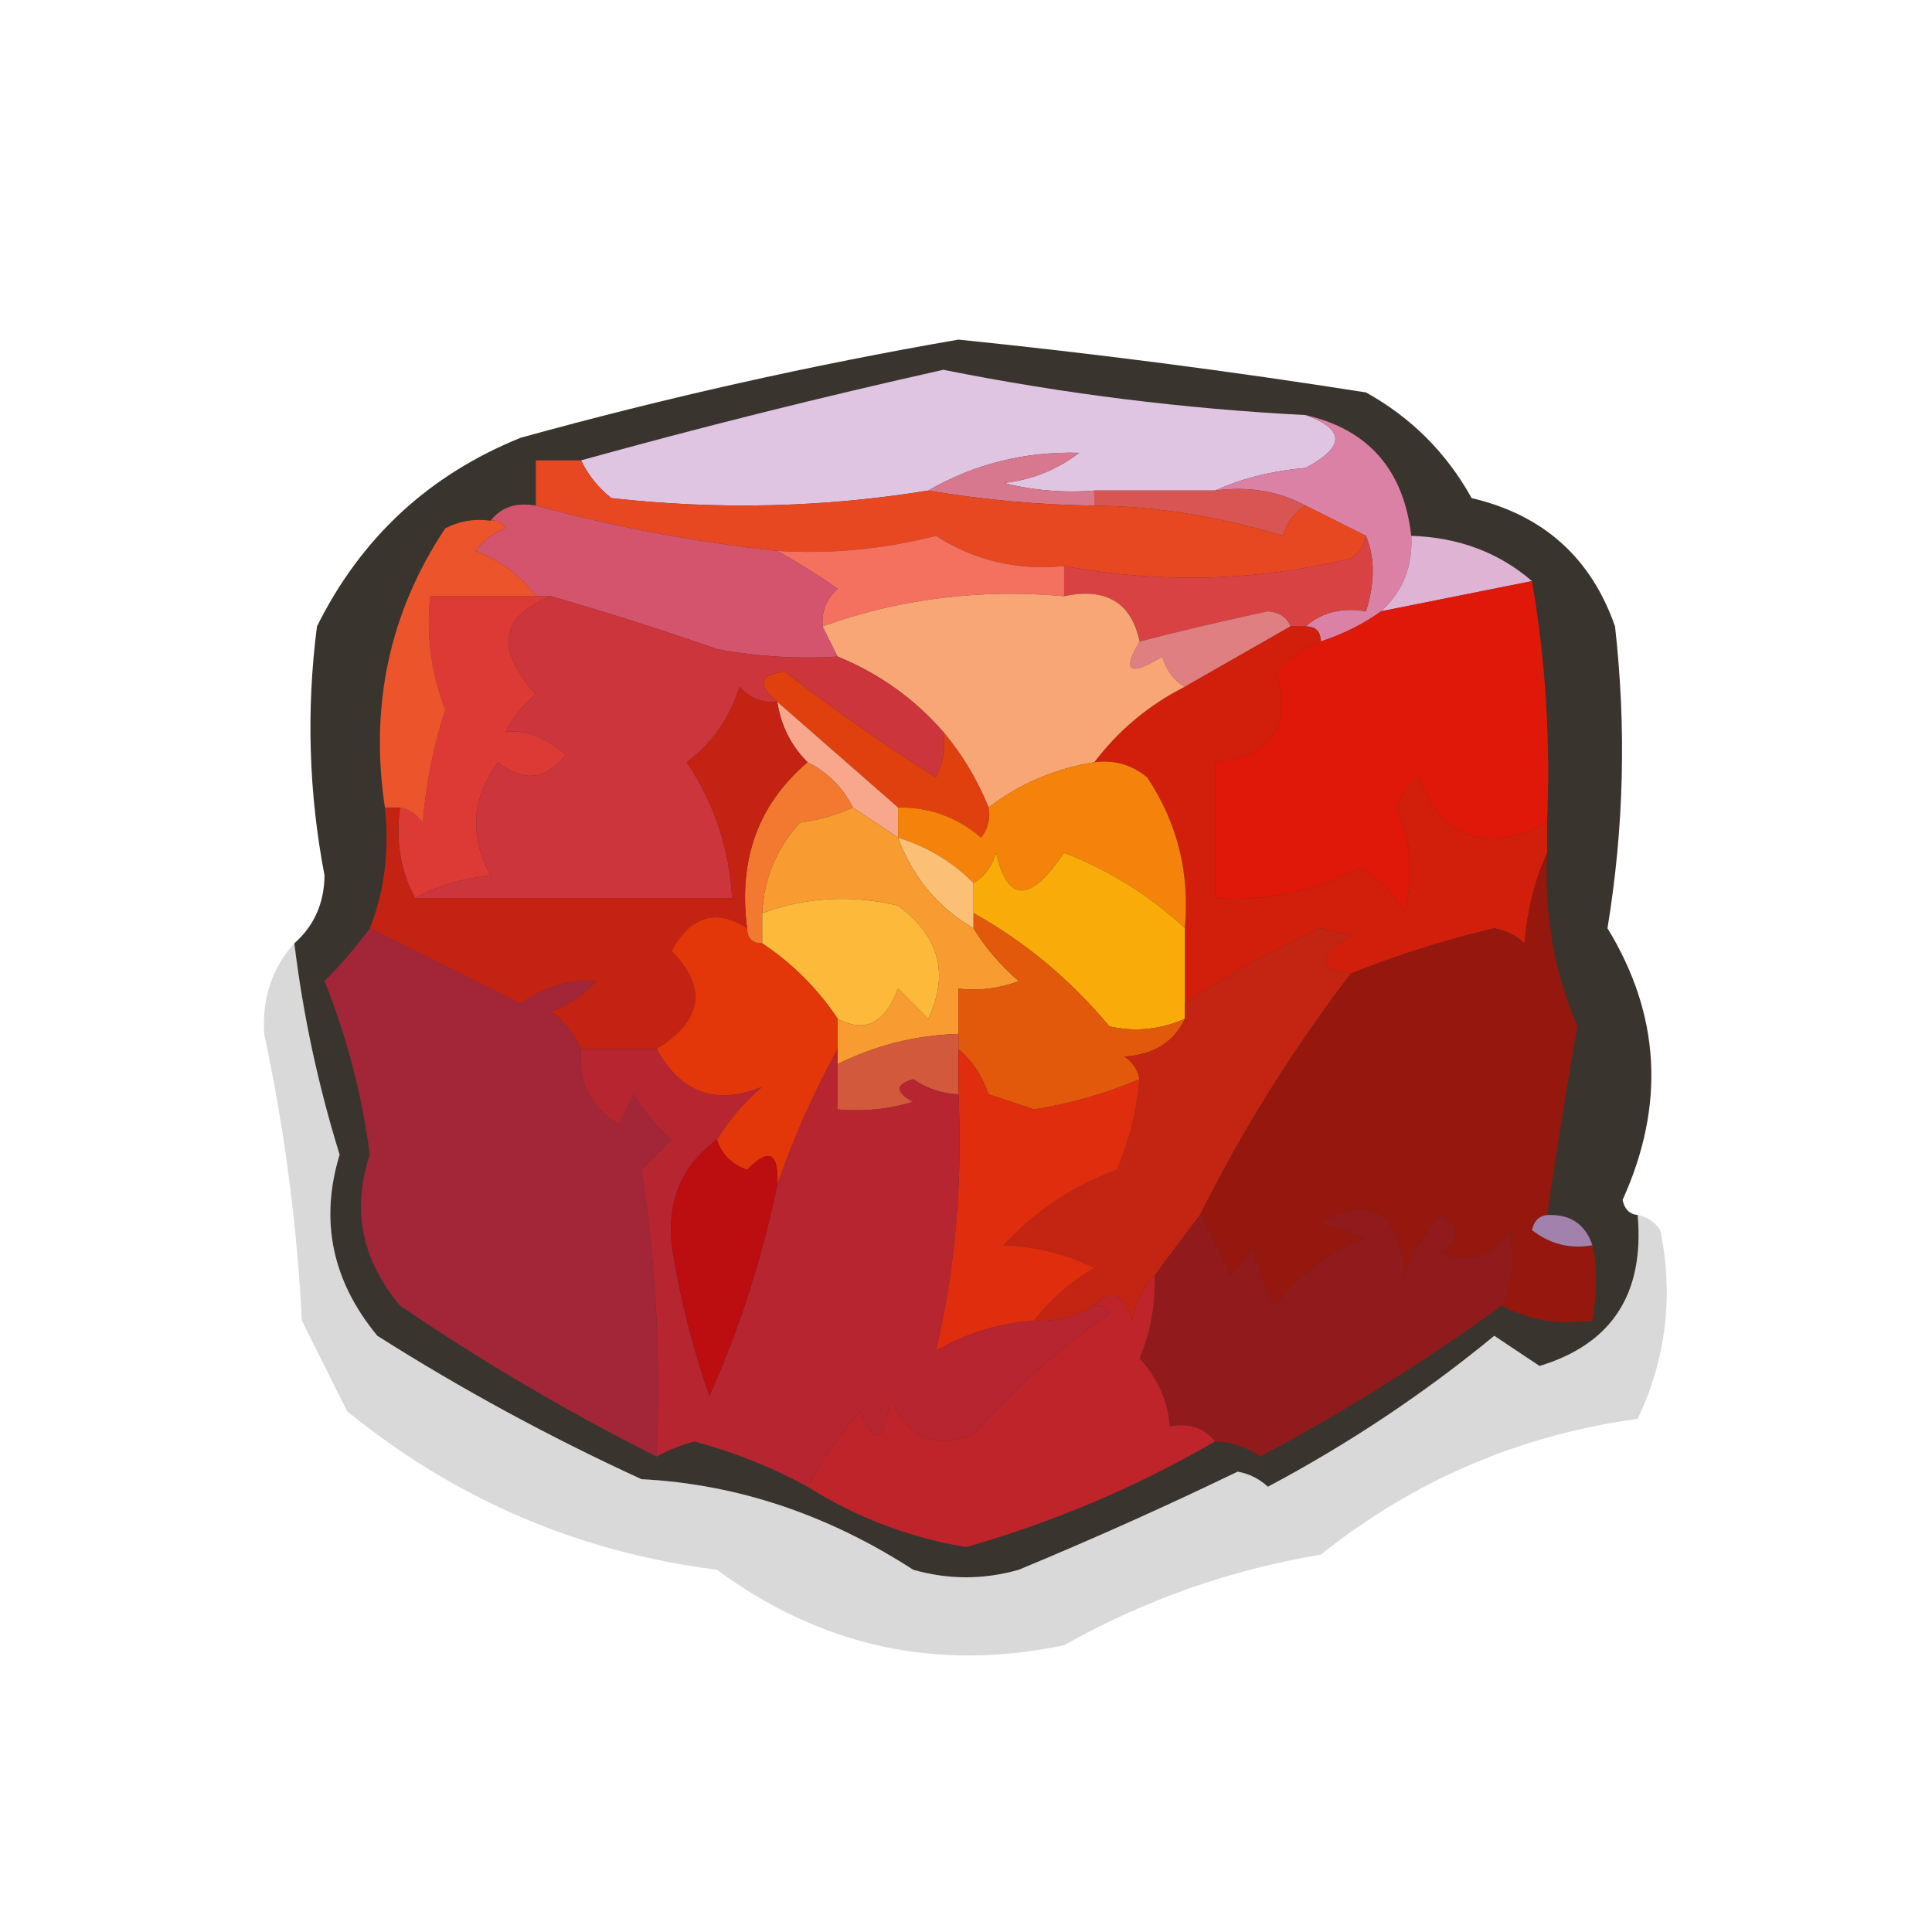 <svg xmlns="http://www.w3.org/2000/svg" width="128px" height="128px" viewBox="0 0 128 128" style="background-color: transparent;">
    <g><path style="opacity:0.829" fill="#130c04" d="M 108.5,80.5 C 108.959,85.713 106.792,89.046 102,90.5C 101,89.833 100,89.167 99,88.5C 94.344,92.329 89.344,95.663 84,98.5C 83.439,97.978 82.772,97.645 82,97.5C 77.226,99.804 72.392,101.971 67.5,104C 65.167,104.667 62.833,104.667 60.5,104C 54.811,100.325 48.811,98.325 42.5,98C 36.427,95.215 30.594,92.048 25,88.5C 22.003,84.875 21.169,80.875 22.5,76.5C 21.077,71.904 20.077,67.237 19.5,62.5C 20.815,61.333 21.481,59.833 21.5,58C 20.454,52.528 20.288,47.028 21,41.5C 23.919,35.624 28.419,31.457 34.5,29C 44.072,26.357 53.739,24.19 63.5,22.5C 72.532,23.421 81.532,24.587 90.5,26C 93.5,27.667 95.833,30 97.5,33C 102.245,34.115 105.412,36.948 107,41.5C 107.757,48.198 107.591,54.864 106.5,61.5C 110.008,67.229 110.342,73.229 107.5,79.5C 107.624,80.107 107.957,80.44 108.5,80.5 Z"/></g>
    <g><path style="opacity:1" fill="#e0c5e3" d="M 86.5,27.5 C 89.125,28.441 89.125,29.607 86.5,31C 84.292,31.191 82.292,31.691 80.5,32.5C 77.833,32.5 75.167,32.5 72.5,32.5C 70.473,32.662 68.473,32.495 66.5,32C 68.384,31.784 70.051,31.117 71.5,30C 67.886,29.903 64.553,30.737 61.5,32.5C 54.58,33.628 47.58,33.794 40.5,33C 39.62,32.292 38.953,31.458 38.5,30.5C 46.433,28.301 54.433,26.301 62.5,24.5C 70.431,26.085 78.431,27.085 86.5,27.5 Z"/></g>
    <g><path style="opacity:1" fill="#d8788e" d="M 72.5,32.5 C 72.5,32.833 72.5,33.167 72.5,33.5C 68.802,33.448 65.135,33.114 61.5,32.5C 64.553,30.737 67.886,29.903 71.5,30C 70.051,31.117 68.384,31.784 66.5,32C 68.473,32.495 70.473,32.662 72.5,32.5 Z"/></g>
    <g><path style="opacity:1" fill="#da81a5" d="M 86.5,27.5 C 90.664,28.459 92.998,31.126 93.5,35.5C 93.609,37.514 92.942,39.181 91.5,40.5C 90.329,41.345 88.995,42.011 87.5,42.5C 87.5,41.833 87.167,41.5 86.5,41.5C 87.568,40.566 88.901,40.232 90.5,40.5C 91.097,38.602 91.097,36.935 90.5,35.5C 89.167,34.833 87.833,34.167 86.5,33.5C 84.735,32.539 82.735,32.205 80.5,32.5C 82.292,31.691 84.292,31.191 86.5,31C 89.125,29.607 89.125,28.441 86.5,27.5 Z"/></g>
    <g><path style="opacity:1" fill="#d85553" d="M 72.5,33.5 C 72.5,33.167 72.5,32.833 72.5,32.5C 75.167,32.5 77.833,32.5 80.5,32.5C 82.735,32.205 84.735,32.539 86.5,33.5C 85.778,33.917 85.278,34.584 85,35.5C 80.728,34.203 76.562,33.536 72.5,33.5 Z"/></g>
    <g><path style="opacity:1" fill="#e74821" d="M 38.5,30.5 C 38.953,31.458 39.62,32.292 40.5,33C 47.58,33.794 54.58,33.628 61.5,32.5C 65.135,33.114 68.802,33.448 72.5,33.5C 76.562,33.536 80.728,34.203 85,35.5C 85.278,34.584 85.778,33.917 86.5,33.5C 87.833,34.167 89.167,34.833 90.5,35.5C 90.389,36.117 90.056,36.617 89.5,37C 83.221,38.513 76.887,38.679 70.5,37.5C 67.428,37.812 64.595,37.146 62,35.5C 58.559,36.382 55.059,36.715 51.5,36.5C 46.087,35.918 40.754,34.918 35.5,33.5C 35.5,32.5 35.5,31.5 35.5,30.5C 36.5,30.5 37.5,30.5 38.5,30.5 Z"/></g>
    <g><path style="opacity:1" fill="#f3715e" d="M 70.5,37.5 C 70.5,38.167 70.5,38.833 70.5,39.5C 64.911,39.002 59.578,39.668 54.5,41.5C 54.414,40.504 54.748,39.671 55.5,39C 54.142,38.066 52.808,37.232 51.5,36.5C 55.059,36.715 58.559,36.382 62,35.5C 64.595,37.146 67.428,37.812 70.5,37.5 Z"/></g>
    <g><path style="opacity:1" fill="#d94242" d="M 90.5,35.5 C 91.097,36.935 91.097,38.602 90.5,40.5C 88.901,40.232 87.568,40.566 86.5,41.5C 86.167,41.5 85.833,41.5 85.5,41.5C 85.265,40.903 84.765,40.57 84,40.5C 81.116,41.117 78.283,41.784 75.5,42.5C 74.952,39.916 73.285,38.916 70.5,39.5C 70.5,38.833 70.5,38.167 70.5,37.5C 76.887,38.679 83.221,38.513 89.5,37C 90.056,36.617 90.389,36.117 90.5,35.5 Z"/></g>
    <g><path style="opacity:1" fill="#dfb3d4" d="M 93.5,35.5 C 96.636,35.603 99.302,36.603 101.5,38.5C 98.167,39.167 94.833,39.833 91.5,40.5C 92.942,39.181 93.609,37.514 93.5,35.5 Z"/></g>
    <g><path style="opacity:1" fill="#d5546d" d="M 32.5,34.5 C 33.209,33.596 34.209,33.263 35.5,33.5C 40.754,34.918 46.087,35.918 51.5,36.5C 52.808,37.232 54.142,38.066 55.5,39C 54.748,39.671 54.414,40.504 54.5,41.5C 54.833,42.167 55.167,42.833 55.5,43.5C 52.813,43.664 50.146,43.497 47.5,43C 43.785,41.705 40.118,40.538 36.5,39.5C 36.167,39.5 35.833,39.5 35.5,39.5C 34.517,38.15 33.184,37.15 31.5,36.5C 32.025,35.808 32.692,35.308 33.5,35C 33.272,34.601 32.938,34.435 32.5,34.5 Z"/></g>
    <g><path style="opacity:1" fill="#e07f82" d="M 85.5,41.5 C 83.167,42.833 80.833,44.167 78.5,45.5C 77.778,45.083 77.278,44.416 77,43.5C 74.822,44.84 74.322,44.507 75.5,42.5C 78.283,41.784 81.116,41.117 84,40.5C 84.765,40.57 85.265,40.903 85.5,41.5 Z"/></g>
    <g><path style="opacity:1" fill="#d11f0b" d="M 85.5,41.5 C 85.833,41.5 86.167,41.5 86.5,41.5C 87.167,41.5 87.5,41.833 87.5,42.5C 86.357,42.908 85.357,43.575 84.5,44.5C 85.686,48.005 84.353,50.005 80.5,50.5C 80.5,53.5 80.5,56.5 80.5,59.5C 83.883,59.743 87.049,59.076 90,57.5C 91.333,58.167 92.333,59.167 93,60.5C 93.711,58.101 93.544,55.768 92.5,53.5C 92.808,52.692 93.308,52.025 94,51.5C 95.532,55.584 98.365,56.584 102.5,54.5C 102.5,55.167 102.5,55.833 102.5,56.5C 101.691,58.292 101.191,60.292 101,62.5C 100.439,61.978 99.772,61.645 99,61.5C 95.733,62.273 92.566,63.273 89.5,64.5C 87.158,64.225 87.158,63.392 89.5,62C 88.833,61.833 88.167,61.667 87.5,61.5C 84.305,62.928 81.305,64.595 78.5,66.5C 78.5,64.833 78.5,63.167 78.5,61.5C 78.836,57.833 78.003,54.5 76,51.5C 74.989,50.663 73.822,50.33 72.5,50.5C 74.131,48.357 76.131,46.69 78.5,45.5C 80.833,44.167 83.167,42.833 85.5,41.5 Z"/></g>
    <g><path style="opacity:1" fill="#dd3a36" d="M 35.5,39.5 C 35.833,39.5 36.167,39.5 36.5,39.5C 33.13,40.833 32.797,43 35.5,46C 34.643,46.689 33.977,47.522 33.5,48.5C 34.688,48.307 36.022,48.807 37.5,50C 36.135,51.682 34.635,51.849 33,50.5C 31.243,52.88 31.077,55.38 32.5,58C 30.618,58.198 28.952,58.698 27.5,59.5C 26.539,57.735 26.205,55.735 26.5,53.5C 27.117,53.611 27.617,53.944 28,54.5C 28.226,51.905 28.726,49.405 29.5,47C 28.565,44.619 28.232,42.119 28.5,39.5C 30.833,39.5 33.167,39.5 35.5,39.5 Z"/></g>
    <g><path style="opacity:1" fill="#ec552c" d="M 32.5,34.5 C 32.938,34.435 33.272,34.601 33.5,35C 32.692,35.308 32.025,35.808 31.5,36.5C 33.184,37.15 34.517,38.15 35.5,39.5C 33.167,39.5 30.833,39.5 28.5,39.5C 28.232,42.119 28.565,44.619 29.5,47C 28.726,49.405 28.226,51.905 28,54.5C 27.617,53.944 27.117,53.611 26.5,53.5C 26.167,53.5 25.833,53.5 25.5,53.5C 24.482,46.708 25.816,40.542 29.5,35C 30.448,34.517 31.448,34.35 32.5,34.5 Z"/></g>
    <g><path style="opacity:1" fill="#f8a675" d="M 70.5,39.5 C 73.285,38.916 74.952,39.916 75.5,42.5C 74.322,44.507 74.822,44.84 77,43.5C 77.278,44.416 77.778,45.083 78.5,45.5C 76.131,46.69 74.131,48.357 72.5,50.5C 69.881,50.925 67.547,51.925 65.5,53.5C 64.737,51.632 63.737,49.965 62.5,48.5C 60.589,46.298 58.255,44.631 55.5,43.5C 55.167,42.833 54.833,42.167 54.5,41.5C 59.578,39.668 64.911,39.002 70.5,39.5 Z"/></g>
    <g><path style="opacity:1" fill="#e0400d" d="M 62.5,48.5 C 63.737,49.965 64.737,51.632 65.5,53.5C 65.631,54.239 65.464,54.906 65,55.5C 63.416,54.139 61.582,53.472 59.5,53.5C 56.833,51.167 54.167,48.833 51.5,46.5C 50.15,45.35 50.316,44.683 52,44.5C 55.242,47.016 58.575,49.349 62,51.5C 62.483,50.552 62.65,49.552 62.5,48.5 Z"/></g>
    <g><path style="opacity:1" fill="#f8a78d" d="M 51.5,46.5 C 54.167,48.833 56.833,51.167 59.5,53.5C 59.5,54.167 59.5,54.833 59.5,55.5C 58.5,54.833 57.5,54.167 56.5,53.5C 55.833,52.167 54.833,51.167 53.5,50.5C 52.4,49.395 51.733,48.062 51.5,46.5 Z"/></g>
    <g><path style="opacity:1" fill="#cc353b" d="M 36.5,39.5 C 40.118,40.538 43.785,41.705 47.5,43C 50.146,43.497 52.813,43.664 55.5,43.5C 58.255,44.631 60.589,46.298 62.5,48.5C 62.65,49.552 62.483,50.552 62,51.5C 58.575,49.349 55.242,47.016 52,44.5C 50.316,44.683 50.15,45.35 51.5,46.5C 50.504,46.586 49.671,46.252 49,45.5C 48.347,47.564 47.18,49.231 45.5,50.5C 47.332,53.243 48.332,56.243 48.5,59.5C 41.5,59.5 34.5,59.5 27.5,59.5C 28.952,58.698 30.618,58.198 32.5,58C 31.077,55.38 31.243,52.88 33,50.5C 34.635,51.849 36.135,51.682 37.5,50C 36.022,48.807 34.688,48.307 33.5,48.5C 33.977,47.522 34.643,46.689 35.5,46C 32.797,43 33.13,40.833 36.5,39.5 Z"/></g>
    <g><path style="opacity:1" fill="#e0180a" d="M 101.5,38.5 C 102.4,43.772 102.733,49.105 102.5,54.5C 98.365,56.584 95.532,55.584 94,51.5C 93.308,52.025 92.808,52.692 92.5,53.5C 93.544,55.768 93.711,58.101 93,60.5C 92.333,59.167 91.333,58.167 90,57.5C 87.049,59.076 83.883,59.743 80.5,59.5C 80.5,56.5 80.5,53.5 80.5,50.5C 84.353,50.005 85.686,48.005 84.5,44.5C 85.357,43.575 86.357,42.908 87.5,42.5C 88.995,42.011 90.329,41.345 91.5,40.5C 94.833,39.833 98.167,39.167 101.5,38.5 Z"/></g>
    <g><path style="opacity:1" fill="#f5830b" d="M 72.5,50.5 C 73.822,50.33 74.989,50.663 76,51.5C 78.003,54.5 78.836,57.833 78.5,61.5C 76.198,59.344 73.531,57.677 70.5,56.5C 68.253,59.827 66.753,59.827 66,56.5C 65.722,57.416 65.222,58.083 64.5,58.5C 63.078,57.075 61.411,56.075 59.5,55.5C 59.5,54.833 59.5,54.167 59.5,53.5C 61.582,53.472 63.416,54.139 65,55.5C 65.464,54.906 65.631,54.239 65.5,53.5C 67.547,51.925 69.881,50.925 72.5,50.5 Z"/></g>
    <g><path style="opacity:1" fill="#f2792f" d="M 53.5,50.5 C 54.833,51.167 55.833,52.167 56.5,53.5C 55.375,54.014 54.209,54.347 53,54.5C 51.441,56.217 50.608,58.217 50.5,60.5C 50.5,61.167 50.5,61.833 50.5,62.5C 49.833,62.5 49.5,62.167 49.5,61.5C 48.901,56.949 50.234,53.283 53.5,50.5 Z"/></g>
    <g><path style="opacity:1" fill="#fbbf75" d="M 59.5,55.5 C 61.411,56.075 63.078,57.075 64.5,58.5C 64.5,59.167 64.5,59.833 64.5,60.5C 64.5,60.833 64.5,61.167 64.5,61.5C 62.14,60.135 60.474,58.135 59.5,55.5 Z"/></g>
    <g><path style="opacity:1" fill="#f89b30" d="M 56.5,53.5 C 57.5,54.167 58.5,54.833 59.5,55.5C 60.474,58.135 62.14,60.135 64.5,61.5C 65.29,62.794 66.29,63.961 67.5,65C 66.207,65.49 64.873,65.657 63.5,65.5C 63.5,66.5 63.5,67.5 63.5,68.5C 60.673,68.584 58.006,69.25 55.5,70.5C 55.5,70.167 55.5,69.833 55.5,69.5C 55.5,68.833 55.5,68.167 55.5,67.5C 57.298,68.463 58.632,67.796 59.5,65.5C 60.167,66.167 60.833,66.833 61.5,67.5C 62.904,64.526 62.238,62.026 59.5,60C 56.408,59.264 53.408,59.431 50.5,60.5C 50.608,58.217 51.441,56.217 53,54.5C 54.209,54.347 55.375,54.014 56.5,53.5 Z"/></g>
    <g><path style="opacity:1" fill="#f9ab09" d="M 78.5,61.5 C 78.5,63.167 78.5,64.833 78.5,66.5C 78.5,66.833 78.5,67.167 78.5,67.5C 76.863,68.218 75.197,68.385 73.5,68C 70.899,64.888 67.899,62.388 64.5,60.5C 64.5,59.833 64.5,59.167 64.5,58.5C 65.222,58.083 65.722,57.416 66,56.5C 66.753,59.827 68.253,59.827 70.5,56.5C 73.531,57.677 76.198,59.344 78.5,61.5 Z"/></g>
    <g><path style="opacity:0.15" fill="#000000" d="M 19.5,62.5 C 20.077,67.237 21.077,71.904 22.5,76.5C 21.169,80.875 22.003,84.875 25,88.5C 30.594,92.048 36.427,95.215 42.5,98C 48.811,98.325 54.811,100.325 60.5,104C 62.833,104.667 65.167,104.667 67.5,104C 72.392,101.971 77.226,99.804 82,97.5C 82.772,97.645 83.439,97.978 84,98.5C 89.344,95.663 94.344,92.329 99,88.5C 100,89.167 101,89.833 102,90.5C 106.792,89.046 108.959,85.713 108.5,80.5C 109.117,80.611 109.617,80.944 110,81.5C 110.886,85.866 110.386,90.033 108.5,94C 100.686,95.073 93.686,98.073 87.5,103C 81.501,104 75.834,106 70.5,109C 62.077,110.764 54.411,109.097 47.5,104C 38.349,102.843 30.183,99.343 23,93.5C 22,91.5 21,89.5 20,87.5C 19.675,81.093 18.842,74.76 17.5,68.5C 17.361,66.118 18.028,64.118 19.5,62.5 Z"/></g>
    <g><path style="opacity:1" fill="#c42212" d="M 51.5,46.5 C 51.733,48.062 52.4,49.395 53.5,50.5C 50.234,53.283 48.901,56.949 49.5,61.5C 47.442,60.176 45.775,60.676 44.5,63C 46.885,65.451 46.551,67.617 43.5,69.5C 41.833,69.5 40.167,69.5 38.5,69.5C 38.047,68.542 37.38,67.708 36.5,67C 37.672,66.581 38.672,65.915 39.5,65C 37.745,64.859 36.078,65.359 34.5,66.5C 31.106,64.803 27.773,63.136 24.5,61.5C 25.473,59.052 25.806,56.385 25.5,53.5C 25.833,53.5 26.167,53.5 26.5,53.5C 26.205,55.735 26.539,57.735 27.5,59.5C 34.5,59.5 41.5,59.5 48.5,59.5C 48.332,56.243 47.332,53.243 45.5,50.5C 47.18,49.231 48.347,47.564 49,45.5C 49.671,46.252 50.504,46.586 51.5,46.5 Z"/></g>
    <g><path style="opacity:1" fill="#fcb93a" d="M 55.5,67.5 C 54.167,65.5 52.5,63.833 50.5,62.5C 50.5,61.833 50.5,61.167 50.5,60.5C 53.408,59.431 56.408,59.264 59.5,60C 62.238,62.026 62.904,64.526 61.5,67.5C 60.833,66.833 60.167,66.167 59.5,65.5C 58.632,67.796 57.298,68.463 55.5,67.5 Z"/></g>
    <g><path style="opacity:1" fill="#e2590b" d="M 64.5,60.5 C 67.899,62.388 70.899,64.888 73.5,68C 75.197,68.385 76.863,68.218 78.5,67.5C 77.77,69.045 76.437,69.878 74.5,70C 75.056,70.383 75.389,70.883 75.5,71.5C 73.266,72.447 70.932,73.114 68.5,73.5C 67.5,73.167 66.5,72.833 65.5,72.5C 65.058,71.261 64.391,70.261 63.5,69.5C 63.5,69.167 63.5,68.833 63.5,68.5C 63.5,67.5 63.5,66.5 63.5,65.5C 64.873,65.657 66.207,65.49 67.5,65C 66.29,63.961 65.29,62.794 64.5,61.5C 64.5,61.167 64.5,60.833 64.5,60.5 Z"/></g>
    <g><path style="opacity:1" fill="#d3593c" d="M 63.5,68.5 C 63.5,68.833 63.5,69.167 63.5,69.5C 63.5,70.5 63.5,71.5 63.5,72.5C 62.417,72.461 61.417,72.127 60.5,71.5C 59.304,71.846 59.304,72.346 60.5,73C 58.866,73.493 57.199,73.66 55.5,73.5C 55.5,72.5 55.5,71.5 55.5,70.5C 58.006,69.25 60.673,68.584 63.5,68.5 Z"/></g>
    <g><path style="opacity:1" fill="#e33709" d="M 49.5,61.5 C 49.5,62.167 49.833,62.5 50.5,62.5C 52.5,63.833 54.167,65.5 55.5,67.5C 55.5,68.167 55.5,68.833 55.5,69.5C 53.922,72.347 52.588,75.347 51.5,78.5C 51.611,76.352 50.944,76.019 49.5,77.5C 48.478,77.144 47.811,76.478 47.5,75.5C 48.29,74.206 49.29,73.039 50.5,72C 47.453,73.262 45.12,72.428 43.5,69.5C 46.551,67.617 46.885,65.451 44.5,63C 45.775,60.676 47.442,60.176 49.5,61.5 Z"/></g>
    <g><path style="opacity:1" fill="#c42512" d="M 89.5,64.5 C 85.655,69.525 82.322,74.858 79.5,80.5C 78.512,81.795 77.512,83.128 76.5,84.5C 75.732,85.263 75.232,86.263 75,87.5C 74.399,85.641 73.566,85.308 72.5,86.5C 71.292,87.234 69.959,87.567 68.5,87.5C 69.574,86.115 70.907,84.949 72.5,84C 70.633,83.081 68.633,82.581 66.5,82.5C 68.613,80.215 71.113,78.548 74,77.5C 74.813,75.564 75.313,73.564 75.5,71.5C 75.389,70.883 75.056,70.383 74.5,70C 76.437,69.878 77.77,69.045 78.5,67.5C 78.5,67.167 78.5,66.833 78.5,66.5C 81.305,64.595 84.305,62.928 87.5,61.5C 88.167,61.667 88.833,61.833 89.5,62C 87.158,63.392 87.158,64.225 89.5,64.5 Z"/></g>
    <g><path style="opacity:1" fill="#96170e" d="M 102.5,56.5 C 102.292,60.556 102.958,64.39 104.5,68C 103.766,72.167 103.1,76.333 102.5,80.5C 101.957,80.56 101.624,80.893 101.5,81.5C 102.689,82.429 104.022,82.762 105.5,82.5C 105.822,83.858 105.822,85.525 105.5,87.5C 103.265,87.795 101.265,87.461 99.5,86.5C 100.218,84.863 100.384,83.197 100,81.5C 98.933,83.283 97.433,83.783 95.5,83C 96.711,82.107 96.711,81.274 95.5,80.5C 94.416,81.665 93.583,82.998 93,84.5C 92.69,80.275 90.856,79.108 87.5,81C 88.5,81.333 89.5,81.667 90.5,82C 88.051,82.955 86.051,84.455 84.5,86.5C 83.719,85.271 83.219,83.938 83,82.5C 82.692,83.308 82.192,83.975 81.5,84.5C 80.828,83.051 80.161,81.718 79.5,80.5C 82.322,74.858 85.655,69.525 89.5,64.5C 92.566,63.273 95.733,62.273 99,61.5C 99.772,61.645 100.439,61.978 101,62.5C 101.191,60.292 101.691,58.292 102.5,56.5 Z"/></g>
    <g><path style="opacity:1" fill="#df2d0e" d="M 63.5,69.5 C 64.391,70.261 65.058,71.261 65.5,72.5C 66.5,72.833 67.5,73.167 68.5,73.5C 70.932,73.114 73.266,72.447 75.5,71.5C 75.313,73.564 74.813,75.564 74,77.5C 71.113,78.548 68.613,80.215 66.5,82.5C 68.633,82.581 70.633,83.081 72.5,84C 70.907,84.949 69.574,86.115 68.5,87.5C 66.173,87.665 64.007,88.331 62,89.5C 63.279,84.063 63.779,78.397 63.5,72.5C 63.5,71.5 63.5,70.5 63.5,69.5 Z"/></g>
    <g><path style="opacity:1" fill="#a22637" d="M 24.5,61.5 C 27.773,63.136 31.106,64.803 34.5,66.5C 36.078,65.359 37.745,64.859 39.5,65C 38.672,65.915 37.672,66.581 36.5,67C 37.38,67.708 38.047,68.542 38.5,69.5C 38.284,71.681 39.117,73.347 41,74.5C 41.333,73.833 41.667,73.167 42,72.5C 42.645,73.646 43.478,74.646 44.5,75.5C 43.833,76.167 43.167,76.833 42.5,77.5C 43.46,83.773 43.793,90.107 43.5,96.5C 37.604,93.537 31.938,90.204 26.5,86.5C 23.957,83.456 23.29,80.123 24.5,76.5C 23.977,72.509 22.977,68.676 21.5,65C 22.636,63.855 23.636,62.688 24.5,61.5 Z"/></g>
    <g><path style="opacity:1" fill="#a281ad" d="M 102.5,80.5 C 104.027,80.427 105.027,81.094 105.5,82.5C 104.022,82.762 102.689,82.429 101.5,81.5C 101.624,80.893 101.957,80.56 102.5,80.5 Z"/></g>
    <g><path style="opacity:1" fill="#b72531" d="M 38.5,69.5 C 40.167,69.5 41.833,69.5 43.5,69.5C 45.12,72.428 47.453,73.262 50.5,72C 49.29,73.039 48.29,74.206 47.5,75.5C 45.193,77.179 44.193,79.512 44.5,82.5C 45.03,85.898 45.863,89.232 47,92.5C 48.998,88.007 50.498,83.34 51.5,78.5C 52.588,75.347 53.922,72.347 55.5,69.5C 55.5,69.833 55.5,70.167 55.5,70.5C 55.5,71.5 55.5,72.5 55.5,73.5C 57.199,73.66 58.866,73.493 60.5,73C 59.304,72.346 59.304,71.846 60.5,71.5C 61.417,72.127 62.417,72.461 63.5,72.5C 63.779,78.397 63.279,84.063 62,89.5C 64.007,88.331 66.173,87.665 68.5,87.5C 69.959,87.567 71.292,87.234 72.5,86.5C 72.938,86.435 73.272,86.601 73.5,87C 70.203,89.295 67.203,91.962 64.5,95C 61.782,96.033 59.949,95.2 59,92.5C 58.641,95.544 57.974,95.878 57,93.5C 55.588,95.065 54.421,96.731 53.5,98.5C 51.177,97.222 48.677,96.222 46,95.5C 45.098,95.743 44.265,96.077 43.5,96.5C 43.793,90.107 43.46,83.773 42.5,77.5C 43.167,76.833 43.833,76.167 44.5,75.5C 43.478,74.646 42.645,73.646 42,72.5C 41.667,73.167 41.333,73.833 41,74.5C 39.117,73.347 38.284,71.681 38.5,69.5 Z"/></g>
    <g><path style="opacity:1" fill="#901a1c" d="M 99.5,86.5 C 94.49,90.141 89.157,93.475 83.5,96.5C 82.583,95.873 81.583,95.539 80.5,95.5C 79.791,94.596 78.791,94.263 77.5,94.5C 77.374,92.8 76.707,91.3 75.5,90C 76.234,88.234 76.567,86.401 76.5,84.5C 77.512,83.128 78.512,81.795 79.5,80.5C 80.161,81.718 80.828,83.051 81.5,84.5C 82.192,83.975 82.692,83.308 83,82.5C 83.219,83.938 83.719,85.271 84.5,86.5C 86.051,84.455 88.051,82.955 90.5,82C 89.5,81.667 88.5,81.333 87.5,81C 90.856,79.108 92.69,80.275 93,84.5C 93.583,82.998 94.416,81.665 95.5,80.5C 96.711,81.274 96.711,82.107 95.5,83C 97.433,83.783 98.933,83.283 100,81.5C 100.384,83.197 100.218,84.863 99.5,86.5 Z"/></g>
    <g><path style="opacity:1" fill="#bc0d10" d="M 47.5,75.5 C 47.811,76.478 48.478,77.144 49.5,77.5C 50.944,76.019 51.611,76.352 51.5,78.5C 50.498,83.34 48.998,88.007 47,92.5C 45.863,89.232 45.03,85.898 44.5,82.5C 44.193,79.512 45.193,77.179 47.5,75.5 Z"/></g>
    <g><path style="opacity:1" fill="#be2429" d="M 76.5,84.5 C 76.567,86.401 76.234,88.234 75.5,90C 76.707,91.3 77.374,92.8 77.5,94.5C 78.791,94.263 79.791,94.596 80.5,95.5C 75.316,98.507 69.816,100.84 64,102.5C 60.228,101.863 56.728,100.53 53.5,98.5C 54.421,96.731 55.588,95.065 57,93.5C 57.974,95.878 58.641,95.544 59,92.5C 59.949,95.2 61.782,96.033 64.5,95C 67.203,91.962 70.203,89.295 73.5,87C 73.272,86.601 72.938,86.435 72.5,86.5C 73.566,85.308 74.399,85.641 75,87.5C 75.232,86.263 75.732,85.263 76.5,84.5 Z"/></g>
</svg>
